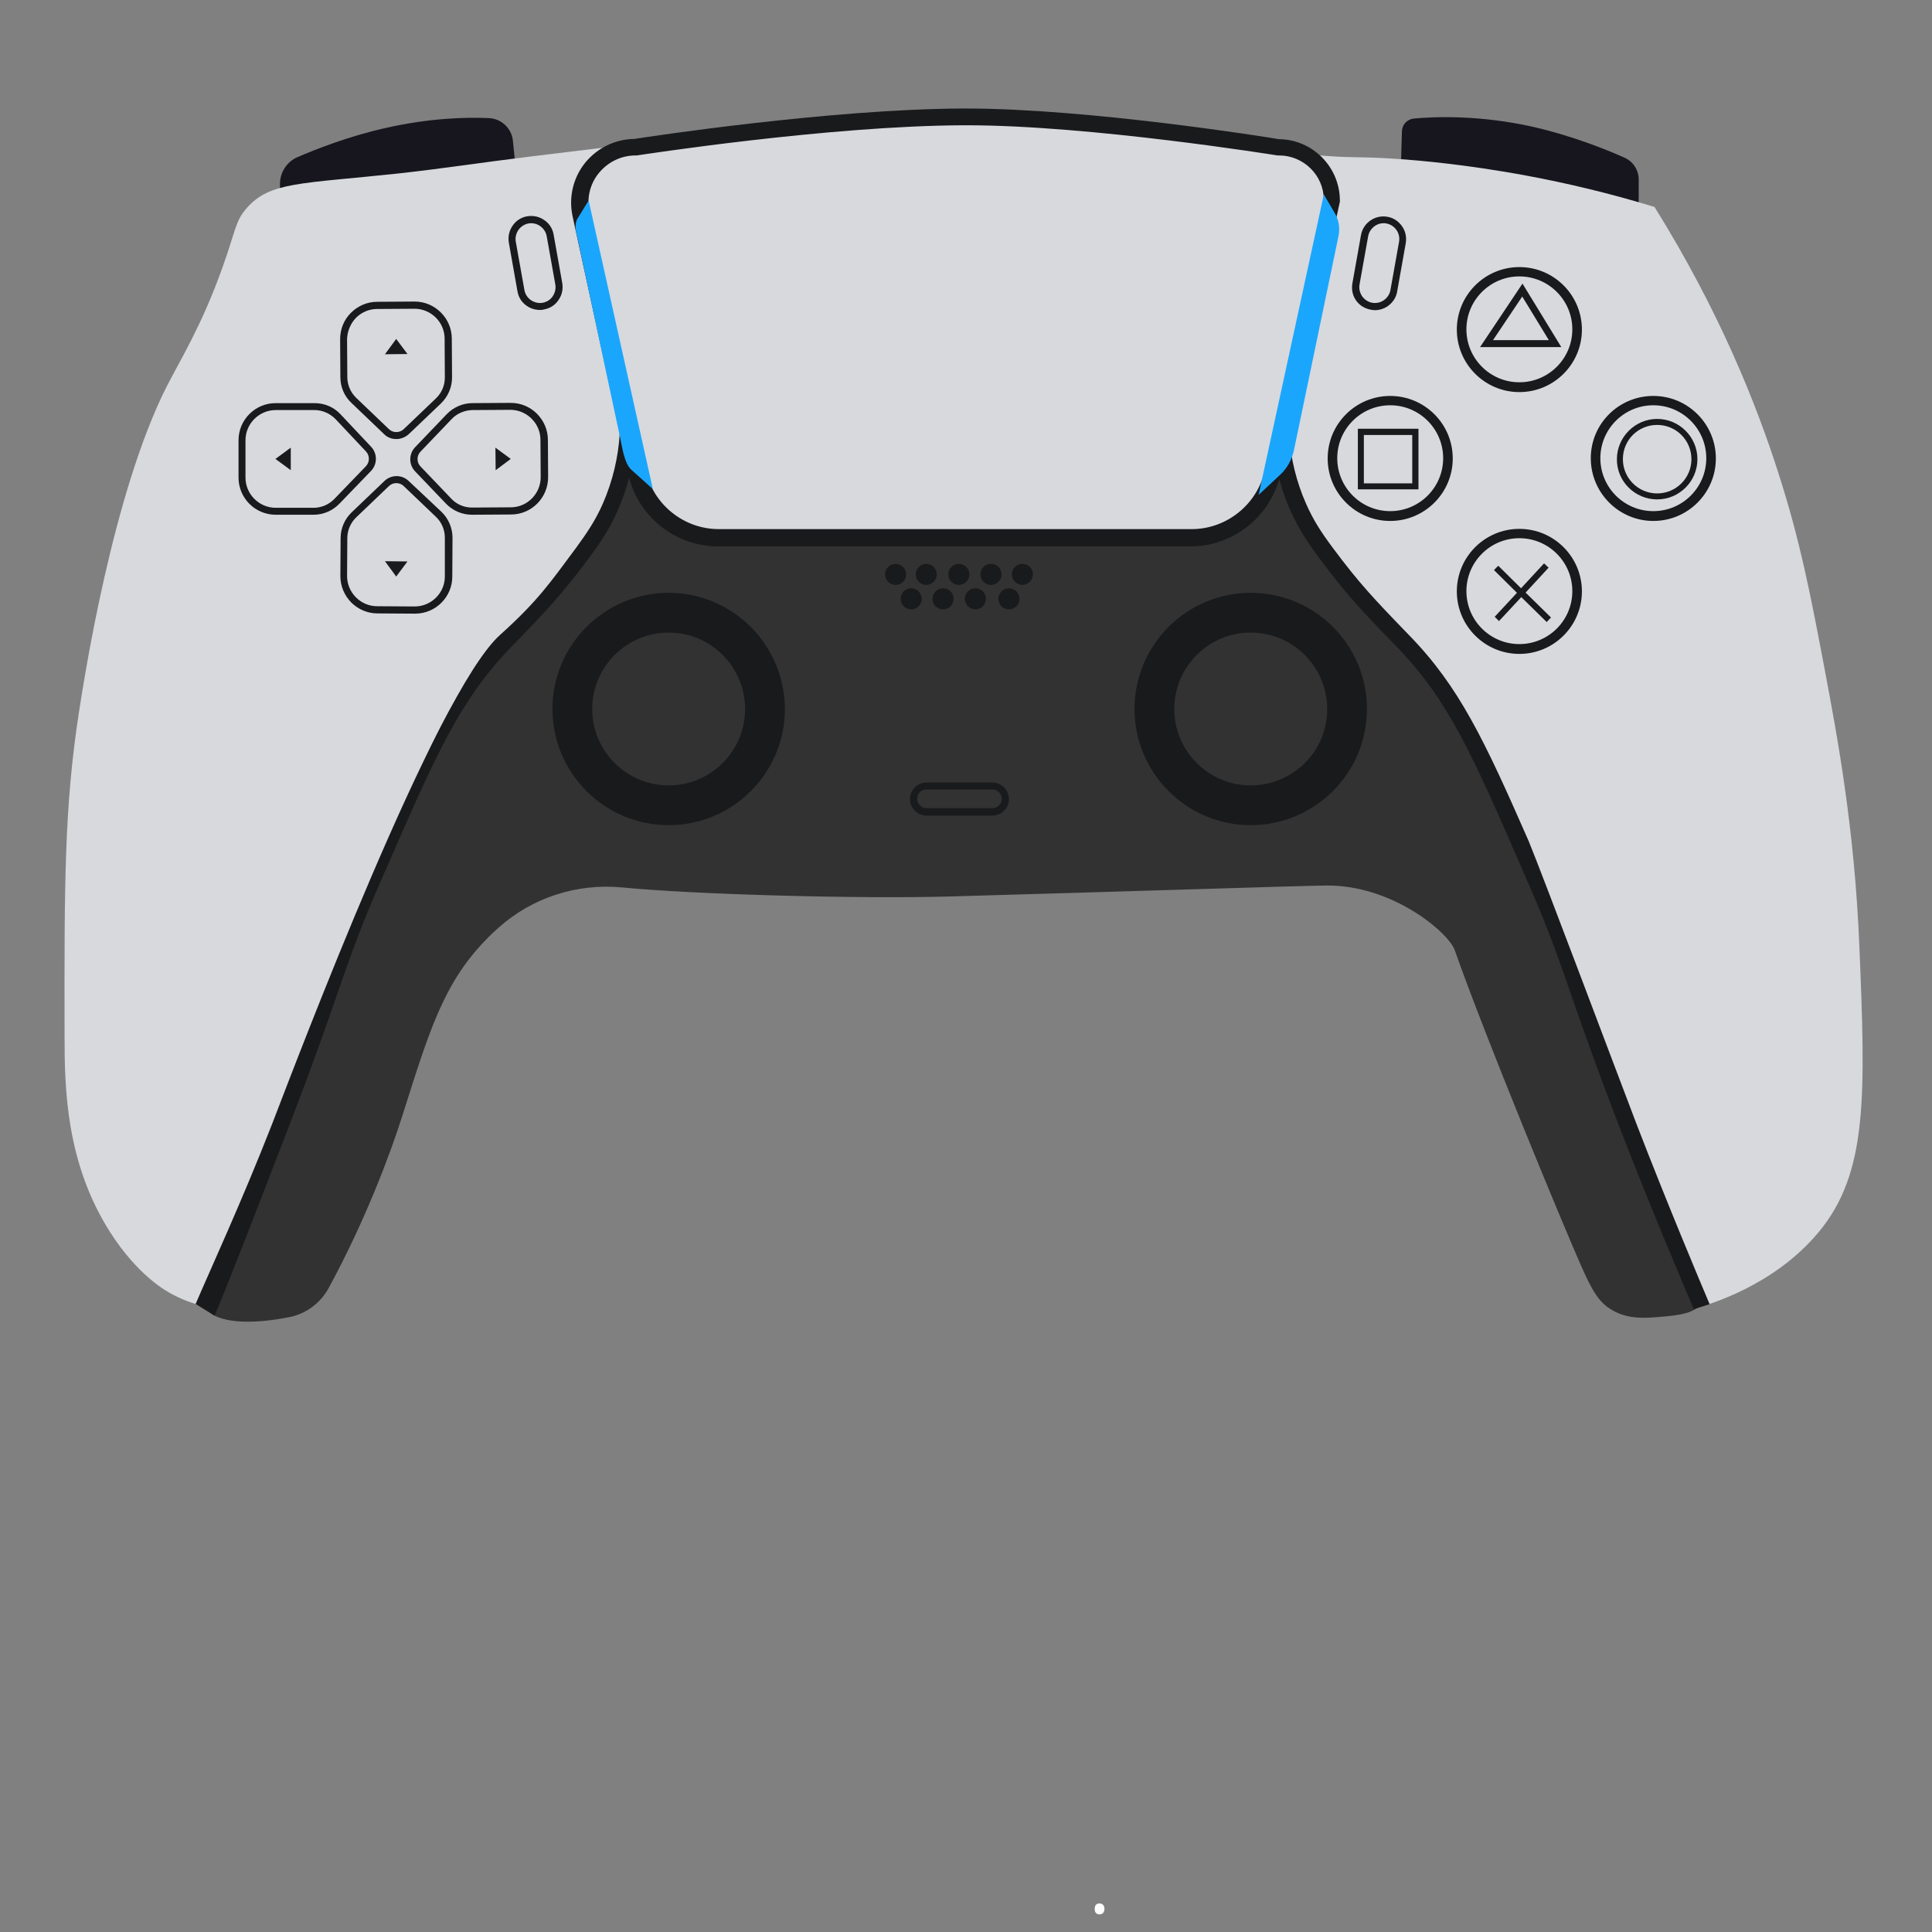 <svg xmlns="http://www.w3.org/2000/svg" xmlns:xlink="http://www.w3.org/1999/xlink" width="500" zoomAndPan="magnify" viewBox="0 0 375 375" height="500" preserveAspectRatio="xMidYMid meet" version="1.0"><rect x="0" y="0" width="375" height="375" fill="#808080" stroke="none"/><defs><g/><clipPath id="456b1851d6"><path d="M 12.387 22 L 362 22 L 362 255 L 12.387 255 Z M 12.387 22 " clip-rule="nonzero"/></clipPath></defs><path fill="#17161e" d="M 100.672 38.309 L 54.344 49.934 L 54.344 35.707 C 54.344 33.426 55.695 31.383 57.738 30.5 C 61.414 28.918 67.695 26.453 74.719 24.871 C 83.461 22.875 90.578 22.734 94.855 22.922 C 97.324 23.012 99.324 24.918 99.555 27.336 Z M 271.746 38.121 L 318.07 49.746 L 318.07 34.867 C 318.07 33.008 317 31.336 315.281 30.59 C 311.746 29.012 305.141 26.359 297.652 24.641 C 287.141 22.27 278.348 22.641 274.395 23.012 C 273.141 23.152 272.164 24.176 272.117 25.43 Z M 271.746 38.121 " fill-opacity="1" fill-rule="nonzero"/><g clip-path="url(#456b1851d6)"><path fill="#d7d9dd" d="M 47.879 40.402 C 52.391 35.242 58.297 35.707 77.414 33.66 C 85.879 32.73 94.301 31.43 102.766 30.406 C 125.883 27.617 125.555 27.617 127.648 27.383 C 148.996 24.918 202.766 18.691 232.301 25.988 C 235.512 26.777 244.211 29.148 256.258 30.172 C 262.77 30.73 263.512 30.312 271.605 30.871 C 274.816 31.102 284.305 31.848 296.488 34.125 C 303.699 35.473 312.023 37.379 321.141 40.168 C 333.746 60.391 340.91 78.477 345.094 91.543 C 349.469 105.07 351.469 115.719 354.164 129.898 C 356.676 143.238 359.98 160.859 360.91 183.828 C 362.117 212.883 362.539 227.668 353.004 239.152 C 344.305 249.613 331.652 253.238 328.816 254.027 C 323.84 255.469 291.281 157.512 281.977 164.301 C 280.211 165.602 93.973 158.812 87.832 171.367 C 76.344 194.891 60.391 249.238 54.344 249.844 C 47.184 250.543 44.625 257.051 33.461 251.238 C 32.25 250.59 26.809 247.66 21.367 239.152 C 12.809 225.715 12.531 211.305 12.531 201.027 C 12.484 171.461 12.484 156.676 15.32 138.266 C 16.391 131.383 21.879 95.82 32.297 75.129 C 35.043 69.738 39.137 63.273 43.227 51.793 C 45.832 44.492 45.648 42.957 47.879 40.402 Z M 47.879 40.402 " fill-opacity="1" fill-rule="nonzero"/></g><path fill="#333232" d="M 40.113 253.98 C 38.762 251.797 41.555 248.219 44.949 242.078 C 45.832 240.453 48.902 232.41 55.043 216.371 C 63.273 194.754 62.344 195.449 67.926 181.504 C 74.531 164.949 74.066 168.484 78.625 156.535 C 78.902 155.746 83.832 142.914 89.789 133.617 C 90.344 132.734 90.812 132.082 91.043 131.758 C 95.461 125.387 100.066 121.809 102.066 120.133 C 104.066 118.461 113.324 110.418 118.02 99.074 C 120.859 92.191 121.277 86.102 122.531 86.195 C 123.789 86.289 123.043 92.285 126.719 97.68 C 129.277 101.352 132.949 103.352 136.02 104.512 C 204.488 103.676 229.652 103.863 232.906 104.512 C 233.23 104.559 234.676 104.93 236.488 104.512 C 238.906 103.953 240.859 102.328 242.676 99.863 C 247.371 93.539 247.188 87.312 248.395 87.312 C 249.465 87.312 249.559 92.145 251.324 97.398 C 253.188 102.84 256.301 106.465 262.488 113.531 C 277.094 130.176 276.816 129.805 277.047 130.129 C 279.328 132.918 284.023 138.961 295.512 165.137 C 299.699 174.715 302.352 181.41 306.816 192.707 C 324.535 237.523 324.535 243.984 328.398 248.637 C 328.863 249.191 330.629 251.191 330.07 252.867 C 329.328 255.004 325.188 255.328 322.723 255.562 C 319.559 255.84 316.117 256.168 312.953 254.309 C 310.398 252.867 309.094 250.633 307 245.938 C 303.418 237.848 288.395 201.586 282.348 184.383 C 281.188 181.129 270.441 171.738 257.371 171.879 C 252.535 171.926 217.184 173.086 183.883 174.016 C 167 174.48 135.09 173.645 120.766 172.25 C 112.02 171.414 103.324 174.203 96.766 180.062 C 95.926 180.805 95.09 181.594 94.254 182.477 C 85.973 190.984 83.184 200.562 78.113 216.512 C 75.695 224.133 70.902 236.918 63.832 249.938 C 62.297 252.82 59.555 254.91 56.391 255.609 C 48.672 257.191 41.832 256.816 40.113 253.98 Z M 40.113 253.98 " fill-opacity="1" fill-rule="nonzero"/><path fill="#191a1c" d="M 99.137 89.078 L 96.16 86.891 L 96.207 91.262 Z M 99.137 89.078 " fill-opacity="1" fill-rule="nonzero"/><path fill="#191a1c" d="M 269.836 101.117 C 276.535 101.117 281.977 95.68 281.977 88.984 C 281.977 82.289 276.535 76.852 269.836 76.852 C 263.141 76.852 257.699 82.289 257.699 88.984 C 257.699 95.68 263.141 101.117 269.836 101.117 Z M 269.836 78.664 C 275.512 78.664 280.117 83.266 280.117 88.938 C 280.117 94.609 275.512 99.211 269.836 99.211 C 264.164 99.211 259.559 94.609 259.559 88.938 C 259.559 83.266 264.164 78.664 269.836 78.664 Z M 269.836 78.664 " fill-opacity="1" fill-rule="nonzero"/><path fill="#191a1c" d="M 100.438 56.535 C 100.625 57.695 101.277 58.719 102.254 59.371 C 102.996 59.883 103.879 60.16 104.766 60.16 C 105.043 60.16 105.277 60.16 105.555 60.066 C 106.719 59.883 107.742 59.23 108.391 58.254 C 109.09 57.277 109.324 56.113 109.137 54.953 L 107.461 45.562 C 107.277 44.398 106.625 43.375 105.648 42.727 C 104.672 42.027 103.508 41.797 102.348 41.98 C 101.184 42.168 100.16 42.82 99.508 43.797 C 98.812 44.77 98.578 45.934 98.766 47.098 Z M 100.625 44.633 C 101.09 43.98 101.789 43.516 102.578 43.375 C 102.766 43.328 102.949 43.328 103.137 43.328 C 103.742 43.328 104.348 43.516 104.855 43.887 C 105.508 44.352 105.973 45.051 106.113 45.84 L 107.789 55.23 C 107.926 56.023 107.742 56.812 107.277 57.512 C 106.812 58.207 106.113 58.625 105.324 58.766 C 104.531 58.906 103.742 58.719 103.043 58.254 C 102.391 57.789 101.926 57.09 101.789 56.301 L 100.113 46.91 C 99.973 46.121 100.16 45.328 100.625 44.633 Z M 100.625 44.633 " fill-opacity="1" fill-rule="nonzero"/><path fill="#191a1c" d="M 295.512 55.047 L 287.281 67.367 L 303.047 67.367 Z M 295.465 57.555 L 300.629 66.02 L 289.793 66.02 Z M 295.465 57.555 " fill-opacity="1" fill-rule="nonzero"/><path fill="#191a1c" d="M 294.906 126.922 C 301.605 126.922 307.047 121.48 307.047 114.785 C 307.047 108.094 301.605 102.652 294.906 102.652 C 288.211 102.652 282.77 108.094 282.77 114.785 C 282.77 121.48 288.211 126.922 294.906 126.922 Z M 294.906 104.465 C 300.582 104.465 305.188 109.07 305.188 114.742 C 305.188 120.414 300.582 125.016 294.906 125.016 C 289.234 125.016 284.629 120.414 284.629 114.742 C 284.629 109.07 289.234 104.465 294.906 104.465 Z M 294.906 104.465 " fill-opacity="1" fill-rule="nonzero"/><path fill="#191a1c" d="M 321.652 96.934 C 325.977 96.934 329.469 93.402 329.469 89.125 C 329.469 84.801 325.934 81.312 321.652 81.312 C 317.375 81.312 313.84 84.848 313.84 89.125 C 313.793 93.402 317.328 96.934 321.652 96.934 Z M 321.652 82.477 C 325.328 82.477 328.305 85.449 328.305 89.125 C 328.305 92.797 325.328 95.773 321.652 95.773 C 317.977 95.773 315 92.797 315 89.125 C 315 85.406 317.977 82.477 321.652 82.477 Z M 321.652 82.477 " fill-opacity="1" fill-rule="nonzero"/><path fill="#191a1c" d="M 290.117 119.715 L 290.953 120.551 L 295.281 115.902 L 300.211 120.738 L 301.047 119.855 L 296.117 115.02 L 300.582 110.184 L 299.699 109.348 L 295.234 114.184 L 290.816 109.812 L 289.977 110.648 L 294.441 115.066 Z M 290.117 119.715 " fill-opacity="1" fill-rule="nonzero"/><path fill="#191a1c" d="M 294.906 76.105 C 301.605 76.105 307.047 70.668 307.047 63.973 C 307.047 57.277 301.605 51.84 294.906 51.84 C 288.211 51.84 282.77 57.277 282.77 63.973 C 282.77 70.668 288.211 76.105 294.906 76.105 Z M 294.906 53.652 C 300.582 53.652 305.188 58.254 305.188 63.926 C 305.188 69.598 300.582 74.199 294.906 74.199 C 289.234 74.199 284.629 69.598 284.629 63.926 C 284.629 58.254 289.234 53.652 294.906 53.652 Z M 294.906 53.652 " fill-opacity="1" fill-rule="nonzero"/><path fill="#191a1c" d="M 266.07 60.113 C 266.348 60.16 266.582 60.207 266.859 60.207 C 267.746 60.207 268.629 59.926 269.371 59.418 C 270.348 58.719 271 57.742 271.188 56.578 L 272.859 47.188 C 273.047 46.027 272.816 44.863 272.117 43.887 C 271.418 42.91 270.441 42.262 269.281 42.074 C 266.906 41.656 264.582 43.238 264.164 45.656 L 262.488 55.047 C 262.301 56.207 262.535 57.371 263.234 58.348 C 263.93 59.324 264.906 59.883 266.07 60.113 Z M 263.883 55.23 L 265.559 45.84 C 265.836 44.398 267.094 43.328 268.535 43.328 C 268.723 43.328 268.906 43.328 269.094 43.375 C 269.883 43.516 270.582 43.98 271.047 44.633 C 271.512 45.281 271.699 46.121 271.559 46.91 L 269.883 56.301 C 269.746 57.09 269.281 57.789 268.629 58.254 C 267.977 58.719 267.141 58.906 266.348 58.766 C 265.559 58.625 264.859 58.16 264.395 57.512 C 263.93 56.812 263.746 56.023 263.883 55.23 Z M 263.883 55.23 " fill-opacity="1" fill-rule="nonzero"/><path fill="#191a1c" d="M 320.91 101.117 C 327.605 101.117 333.047 95.68 333.047 88.984 C 333.047 82.289 327.605 76.852 320.91 76.852 C 314.211 76.852 308.77 82.242 308.77 88.938 C 308.77 95.633 314.211 101.117 320.91 101.117 Z M 320.91 78.664 C 326.582 78.664 331.188 83.266 331.188 88.938 C 331.188 94.609 326.582 99.211 320.91 99.211 C 315.234 99.211 310.629 94.609 310.629 88.938 C 310.629 83.266 315.234 78.664 320.91 78.664 Z M 320.91 78.664 " fill-opacity="1" fill-rule="nonzero"/><path fill="#191a1c" d="M 275.324 83.219 L 263.559 83.219 L 263.559 94.98 L 275.324 94.98 Z M 274.117 93.82 L 264.723 93.82 L 264.723 84.43 L 274.117 84.43 Z M 274.117 93.82 " fill-opacity="1" fill-rule="nonzero"/><path fill="#191a1c" d="M 185.09 116.227 C 185.09 116.5 185.039 116.762 184.938 117.012 C 184.832 117.262 184.684 117.484 184.492 117.676 C 184.301 117.867 184.078 118.016 183.828 118.117 C 183.578 118.223 183.316 118.273 183.047 118.273 C 182.773 118.273 182.512 118.223 182.262 118.117 C 182.012 118.016 181.789 117.867 181.598 117.676 C 181.406 117.484 181.258 117.262 181.156 117.012 C 181.051 116.762 181 116.5 181 116.227 C 181 115.957 181.051 115.695 181.156 115.445 C 181.258 115.195 181.406 114.973 181.598 114.781 C 181.789 114.59 182.012 114.441 182.262 114.34 C 182.512 114.234 182.773 114.184 183.047 114.184 C 183.316 114.184 183.578 114.234 183.828 114.34 C 184.078 114.441 184.301 114.59 184.492 114.781 C 184.684 114.973 184.832 115.195 184.938 115.445 C 185.039 115.695 185.09 115.957 185.09 116.227 Z M 185.09 116.227 " fill-opacity="1" fill-rule="nonzero"/><path fill="#191a1c" d="M 179.789 109.441 C 178.672 109.441 177.742 110.371 177.742 111.484 C 177.742 112.602 178.672 113.531 179.789 113.531 C 180.906 113.531 181.836 112.602 181.836 111.484 C 181.836 110.371 180.906 109.441 179.789 109.441 Z M 179.789 109.441 " fill-opacity="1" fill-rule="nonzero"/><path fill="#191a1c" d="M 192.625 151.887 L 179.836 151.887 C 178.066 151.887 176.625 153.328 176.625 155.094 C 176.625 156.863 178.066 158.305 179.836 158.305 L 192.625 158.305 C 194.395 158.305 195.836 156.863 195.836 155.094 C 195.836 153.328 194.395 151.887 192.625 151.887 Z M 192.625 156.863 L 179.836 156.863 C 178.859 156.863 178.023 156.07 178.023 155.047 C 178.023 154.027 178.812 153.234 179.836 153.234 L 192.625 153.234 C 193.602 153.234 194.441 154.027 194.441 155.047 C 194.441 156.07 193.602 156.863 192.625 156.863 Z M 192.625 156.863 " fill-opacity="1" fill-rule="nonzero"/><path fill="#191a1c" d="M 188.16 111.484 C 188.16 111.758 188.109 112.02 188.004 112.27 C 187.902 112.52 187.754 112.742 187.562 112.934 C 187.371 113.125 187.148 113.273 186.898 113.375 C 186.648 113.48 186.387 113.531 186.113 113.531 C 185.844 113.531 185.582 113.48 185.332 113.375 C 185.082 113.273 184.859 113.125 184.668 112.934 C 184.477 112.742 184.328 112.52 184.223 112.27 C 184.121 112.02 184.07 111.758 184.07 111.484 C 184.07 111.215 184.121 110.953 184.223 110.703 C 184.328 110.453 184.477 110.23 184.668 110.039 C 184.859 109.848 185.082 109.699 185.332 109.598 C 185.582 109.492 185.844 109.441 186.113 109.441 C 186.387 109.441 186.648 109.492 186.898 109.598 C 187.148 109.699 187.371 109.848 187.562 110.039 C 187.754 110.23 187.902 110.453 188.004 110.703 C 188.109 110.953 188.16 111.215 188.16 111.484 Z M 188.16 111.484 " fill-opacity="1" fill-rule="nonzero"/><path fill="#191a1c" d="M 194.395 111.484 C 194.395 111.758 194.344 112.02 194.238 112.27 C 194.133 112.52 193.988 112.742 193.793 112.934 C 193.602 113.125 193.383 113.273 193.129 113.375 C 192.879 113.48 192.617 113.531 192.348 113.531 C 192.078 113.531 191.816 113.48 191.562 113.375 C 191.312 113.273 191.094 113.125 190.902 112.934 C 190.707 112.742 190.562 112.52 190.457 112.27 C 190.352 112.02 190.301 111.758 190.301 111.484 C 190.301 111.215 190.352 110.953 190.457 110.703 C 190.562 110.453 190.707 110.23 190.902 110.039 C 191.094 109.848 191.312 109.699 191.562 109.598 C 191.816 109.492 192.078 109.441 192.348 109.441 C 192.617 109.441 192.879 109.492 193.129 109.598 C 193.383 109.699 193.602 109.848 193.793 110.039 C 193.988 110.23 194.133 110.453 194.238 110.703 C 194.344 110.953 194.395 111.215 194.395 111.484 Z M 194.395 111.484 " fill-opacity="1" fill-rule="nonzero"/><path fill="#191a1c" d="M 191.371 116.227 C 191.371 116.5 191.32 116.762 191.215 117.012 C 191.109 117.262 190.965 117.484 190.77 117.676 C 190.578 117.867 190.359 118.016 190.109 118.117 C 189.855 118.223 189.594 118.273 189.324 118.273 C 189.055 118.273 188.793 118.223 188.543 118.117 C 188.289 118.016 188.07 117.867 187.879 117.676 C 187.684 117.484 187.539 117.262 187.434 117.012 C 187.328 116.762 187.277 116.5 187.277 116.227 C 187.277 115.957 187.328 115.695 187.434 115.445 C 187.539 115.195 187.684 114.973 187.879 114.781 C 188.07 114.59 188.289 114.441 188.543 114.34 C 188.793 114.234 189.055 114.184 189.324 114.184 C 189.594 114.184 189.855 114.234 190.109 114.34 C 190.359 114.441 190.578 114.59 190.77 114.781 C 190.965 114.973 191.109 115.195 191.215 115.445 C 191.32 115.695 191.371 115.957 191.371 116.227 Z M 191.371 116.227 " fill-opacity="1" fill-rule="nonzero"/><path fill="#191a1c" d="M 197.883 116.227 C 197.883 116.5 197.832 116.762 197.727 117.012 C 197.621 117.262 197.477 117.484 197.281 117.676 C 197.09 117.867 196.871 118.016 196.621 118.117 C 196.367 118.223 196.109 118.273 195.836 118.273 C 195.566 118.273 195.305 118.223 195.055 118.117 C 194.801 118.016 194.582 117.867 194.391 117.676 C 194.195 117.484 194.051 117.262 193.945 117.012 C 193.84 116.762 193.789 116.5 193.789 116.227 C 193.789 115.957 193.84 115.695 193.945 115.445 C 194.051 115.195 194.195 114.973 194.391 114.781 C 194.582 114.59 194.801 114.441 195.055 114.34 C 195.305 114.234 195.566 114.184 195.836 114.184 C 196.109 114.184 196.367 114.234 196.621 114.34 C 196.871 114.441 197.09 114.59 197.281 114.781 C 197.477 114.973 197.621 115.195 197.727 115.445 C 197.832 115.695 197.883 115.957 197.883 116.227 Z M 197.883 116.227 " fill-opacity="1" fill-rule="nonzero"/><path fill="#191a1c" d="M 296.723 163.277 C 288.164 143.75 283.234 133.242 273.465 123.25 C 266.582 116.137 263.699 113.066 258.723 106.371 C 256.535 103.441 254.906 100.98 253.465 97.68 C 251.652 93.539 250.535 89.078 250.211 84.43 L 260.07 39.145 L 260.07 38.961 C 260.07 32.406 254.766 27.059 248.211 27.012 C 245.883 26.594 211.094 21.062 187.559 21.062 C 187.371 21.062 187.137 21.062 186.953 21.062 C 161.137 21.152 125.508 26.594 123.137 26.965 C 119.414 27.012 115.973 28.684 113.602 31.566 C 111.23 34.496 110.348 38.309 111.137 41.98 L 120.301 84.012 C 120.02 88.797 118.902 93.402 117.043 97.68 C 115.602 100.98 113.926 103.441 111.789 106.371 C 106.812 113.066 104.391 116.648 97.043 123.25 C 84.484 134.594 57.695 205.539 52.809 218.184 C 46.902 233.293 40.809 246.449 37.973 253.098 L 41.648 255.375 C 44.484 248.727 49.926 234.547 55.785 219.391 C 60.719 206.605 63.367 198.938 65.508 192.801 C 68.02 185.547 69.832 180.34 73.879 171.09 L 74.672 169.273 C 84.672 146.355 89.23 135.895 99.277 125.527 C 106.301 118.32 109.184 115.207 114.301 108.324 C 116.625 105.211 118.348 102.605 119.926 99.027 C 120.812 96.98 121.555 94.891 122.113 92.703 C 124.113 100.469 131.23 106.047 139.324 106.047 L 231.141 106.047 C 239.141 106.047 246.211 100.562 248.301 92.938 C 248.859 95.027 249.559 97.074 250.441 99.027 C 252.023 102.605 253.789 105.258 256.07 108.324 C 261.188 115.207 264.07 118.32 271.094 125.527 C 281.141 135.895 285.746 146.355 295.699 169.273 L 296.488 171.09 C 300.535 180.34 302.352 185.547 304.863 192.801 C 307 198.938 309.652 206.605 314.582 219.391 C 320.676 235.105 326.957 249.891 328.77 254.121 L 331.84 253.145 C 330.023 248.867 323.699 233.852 317.652 218.184 C 312.77 205.398 299.699 170.531 296.723 163.277 Z M 247.141 83.918 L 247.094 83.918 C 247.094 83.965 247.094 84.055 247.094 84.102 L 245.512 91.262 C 244.07 97.863 238.117 102.699 231.324 102.699 L 139.508 102.699 C 132.719 102.699 126.766 97.91 125.324 91.262 L 114.438 41.238 C 113.836 38.543 114.484 35.707 116.254 33.566 C 118.02 31.43 120.578 30.172 123.371 30.172 L 123.602 30.172 C 123.973 30.125 160.719 24.406 187.047 24.316 C 187.23 24.316 187.465 24.316 187.648 24.316 C 211.648 24.316 247.605 30.125 247.977 30.172 L 248.254 30.172 C 253 30.172 256.906 33.984 256.953 38.727 Z M 247.141 83.918 " fill-opacity="1" fill-rule="nonzero"/><path fill="#191a1c" d="M 242.766 115.066 C 230.348 115.066 220.207 125.156 220.207 137.613 C 220.207 150.027 230.301 160.164 242.766 160.164 C 255.188 160.164 265.324 150.074 265.324 137.613 C 265.324 125.156 255.234 115.066 242.766 115.066 Z M 242.766 152.445 C 234.582 152.445 227.93 145.797 227.93 137.613 C 227.93 129.434 234.582 122.785 242.766 122.785 C 250.953 122.785 257.605 129.434 257.605 137.613 C 257.652 145.797 250.953 152.445 242.766 152.445 Z M 242.766 152.445 " fill-opacity="1" fill-rule="nonzero"/><path fill="#191a1c" d="M 198.441 109.441 C 197.324 109.441 196.395 110.371 196.395 111.484 C 196.395 112.602 197.324 113.531 198.441 113.531 C 199.559 113.531 200.488 112.602 200.488 111.484 C 200.535 110.371 199.605 109.441 198.441 109.441 Z M 198.441 109.441 " fill-opacity="1" fill-rule="nonzero"/><path fill="#191a1c" d="M 79.32 93.355 C 78.02 92.098 75.926 92.098 74.625 93.355 L 68.254 99.445 C 66.902 100.746 66.113 102.559 66.113 104.418 L 66.066 111.812 C 66.066 113.719 66.809 115.531 68.16 116.926 C 69.508 118.273 71.32 119.062 73.273 119.062 L 80.531 119.109 C 80.531 119.109 80.531 119.109 80.578 119.109 C 84.531 119.109 87.789 115.902 87.789 111.906 L 87.832 104.371 C 87.832 102.469 87.043 100.652 85.695 99.352 Z M 86.344 111.906 C 86.344 115.113 83.695 117.715 80.484 117.715 L 73.23 117.668 C 71.648 117.668 70.207 117.066 69.09 115.949 C 67.973 114.832 67.367 113.348 67.367 111.812 L 67.414 104.418 C 67.414 102.934 68.066 101.445 69.137 100.422 L 75.508 94.332 C 76.297 93.586 77.555 93.586 78.344 94.332 L 84.625 100.328 C 85.742 101.398 86.344 102.84 86.344 104.371 Z M 86.344 111.906 " fill-opacity="1" fill-rule="nonzero"/><path fill="#191a1c" d="M 76.902 65.785 L 74.719 68.762 L 79.09 68.715 Z M 76.902 65.785 " fill-opacity="1" fill-rule="nonzero"/><path fill="#191a1c" d="M 68.207 78.199 L 74.578 84.289 C 75.23 84.941 76.066 85.219 76.949 85.219 C 77.785 85.219 78.625 84.895 79.32 84.289 L 85.602 78.293 C 86.949 76.988 87.742 75.176 87.742 73.27 L 87.695 65.738 C 87.695 61.785 84.438 58.531 80.484 58.531 C 80.484 58.531 80.484 58.531 80.438 58.531 L 73.23 58.578 C 71.32 58.578 69.508 59.324 68.113 60.719 C 66.762 62.066 66.02 63.879 66.02 65.832 L 66.066 73.223 C 66.066 75.129 66.855 76.941 68.207 78.199 Z M 69.09 61.695 C 70.207 60.578 71.648 59.973 73.23 59.973 L 80.438 59.926 C 83.648 59.926 86.301 62.531 86.301 65.738 L 86.344 73.27 C 86.344 74.805 85.742 76.246 84.625 77.316 L 78.344 83.312 C 77.555 84.055 76.297 84.055 75.508 83.312 L 69.137 77.223 C 68.066 76.199 67.414 74.711 67.414 73.223 L 67.367 65.832 C 67.414 64.297 68.02 62.809 69.09 61.695 Z M 69.09 61.695 " fill-opacity="1" fill-rule="nonzero"/><path fill="#191a1c" d="M 80.578 86.801 C 79.32 88.102 79.32 90.191 80.578 91.496 L 86.578 97.77 C 87.879 99.121 89.695 99.91 91.602 99.91 C 91.602 99.91 91.602 99.91 91.648 99.91 L 99.184 99.863 C 103.184 99.863 106.391 96.609 106.391 92.609 L 106.348 85.406 C 106.348 83.5 105.602 81.684 104.207 80.289 C 102.855 78.941 101.043 78.199 99.137 78.199 C 99.137 78.199 99.137 78.199 99.09 78.199 L 91.695 78.246 C 89.832 78.246 88.02 79.035 86.719 80.383 Z M 91.648 79.594 L 99.043 79.547 C 100.578 79.547 102.066 80.152 103.184 81.266 C 104.301 82.383 104.902 83.824 104.902 85.406 L 104.949 92.609 C 104.949 95.82 102.348 98.469 99.137 98.469 L 91.602 98.516 C 90.113 98.516 88.625 97.91 87.602 96.797 L 81.602 90.52 C 80.855 89.727 80.855 88.473 81.602 87.684 L 87.695 81.312 C 88.719 80.242 90.16 79.641 91.648 79.594 Z M 91.648 79.594 " fill-opacity="1" fill-rule="nonzero"/><path fill="#191a1c" d="M 76.902 111.906 L 79.09 108.977 L 74.719 108.93 Z M 76.902 111.906 " fill-opacity="1" fill-rule="nonzero"/><path fill="#191a1c" d="M 129.789 115.066 C 117.371 115.066 107.23 125.156 107.23 137.613 C 107.23 150.027 117.324 160.164 129.789 160.164 C 142.207 160.164 152.348 150.074 152.348 137.613 C 152.301 125.156 142.207 115.066 129.789 115.066 Z M 129.789 152.445 C 121.602 152.445 114.949 145.797 114.949 137.613 C 114.949 129.434 121.602 122.785 129.789 122.785 C 137.973 122.785 144.625 129.434 144.625 137.613 C 144.625 145.797 137.973 152.445 129.789 152.445 Z M 129.789 152.445 " fill-opacity="1" fill-rule="nonzero"/><path fill="#191a1c" d="M 56.438 86.891 L 53.461 89.078 L 56.438 91.262 Z M 56.438 86.891 " fill-opacity="1" fill-rule="nonzero"/><path fill="#191a1c" d="M 175.883 111.484 C 175.883 110.371 174.953 109.441 173.836 109.441 C 172.719 109.441 171.789 110.371 171.789 111.484 C 171.789 112.602 172.719 113.531 173.836 113.531 C 174.953 113.531 175.883 112.648 175.883 111.484 Z M 175.883 111.484 " fill-opacity="1" fill-rule="nonzero"/><path fill="#191a1c" d="M 178.906 116.227 C 178.906 116.5 178.855 116.762 178.75 117.012 C 178.645 117.262 178.496 117.484 178.305 117.676 C 178.113 117.867 177.895 118.016 177.641 118.117 C 177.391 118.223 177.129 118.273 176.859 118.273 C 176.586 118.273 176.328 118.223 176.074 118.117 C 175.824 118.016 175.605 117.867 175.41 117.676 C 175.219 117.484 175.07 117.262 174.969 117.012 C 174.863 116.762 174.812 116.5 174.812 116.227 C 174.812 115.957 174.863 115.695 174.969 115.445 C 175.07 115.195 175.219 114.973 175.41 114.781 C 175.605 114.59 175.824 114.441 176.074 114.34 C 176.328 114.234 176.586 114.184 176.859 114.184 C 177.129 114.184 177.391 114.234 177.641 114.34 C 177.895 114.441 178.113 114.59 178.305 114.781 C 178.496 114.973 178.645 115.195 178.75 115.445 C 178.855 115.695 178.906 115.957 178.906 116.227 Z M 178.906 116.227 " fill-opacity="1" fill-rule="nonzero"/><path fill="#191a1c" d="M 53.508 99.91 L 60.902 99.91 C 62.762 99.91 64.578 99.121 65.879 97.77 L 72.02 91.402 C 73.273 90.102 73.273 88.008 72.02 86.707 L 66.066 80.383 C 64.762 78.988 62.949 78.246 61.043 78.246 L 53.508 78.246 C 49.508 78.246 46.297 81.5 46.297 85.449 L 46.297 92.703 C 46.297 96.656 49.508 99.91 53.508 99.91 Z M 47.648 85.449 C 47.648 82.242 50.297 79.594 53.508 79.594 L 61.043 79.594 C 62.578 79.594 64.02 80.242 65.09 81.312 L 71.043 87.637 C 71.785 88.426 71.785 89.684 71.043 90.473 L 64.902 96.84 C 63.879 97.91 62.391 98.562 60.902 98.562 L 53.508 98.562 C 50.297 98.562 47.648 95.91 47.648 92.703 Z M 47.648 85.449 " fill-opacity="1" fill-rule="nonzero"/><path fill="#1ba6fd" d="M 126.719 94.934 L 122.531 91.168 C 121.184 89.961 120.766 86.801 120.395 85.078 L 112.207 46.723 C 111.879 45.234 111.324 43.703 112.113 42.398 L 114.254 38.914 Z M 244.301 96.051 L 248.488 92.145 C 249.836 90.891 250.723 89.262 251.141 87.449 L 259.789 45.887 C 260.117 44.352 259.883 42.727 259.094 41.379 L 256.953 37.75 Z M 244.301 96.051 " fill-opacity="1" fill-rule="nonzero"/><g fill="#ffffff" fill-opacity="1"><g transform="translate(211.292, 371.35)"><g><path d="M 1.188 -0.828 C 1.188 -1.18 1.266 -1.445 1.422 -1.625 C 1.586 -1.801 1.816 -1.891 2.109 -1.891 C 2.41 -1.891 2.645 -1.801 2.812 -1.625 C 2.988 -1.445 3.078 -1.18 3.078 -0.828 C 3.078 -0.492 2.988 -0.234 2.812 -0.047 C 2.645 0.141 2.41 0.234 2.109 0.234 C 1.848 0.234 1.629 0.148 1.453 -0.016 C 1.273 -0.18 1.188 -0.453 1.188 -0.828 Z M 1.188 -0.828 "/></g></g></g></svg>